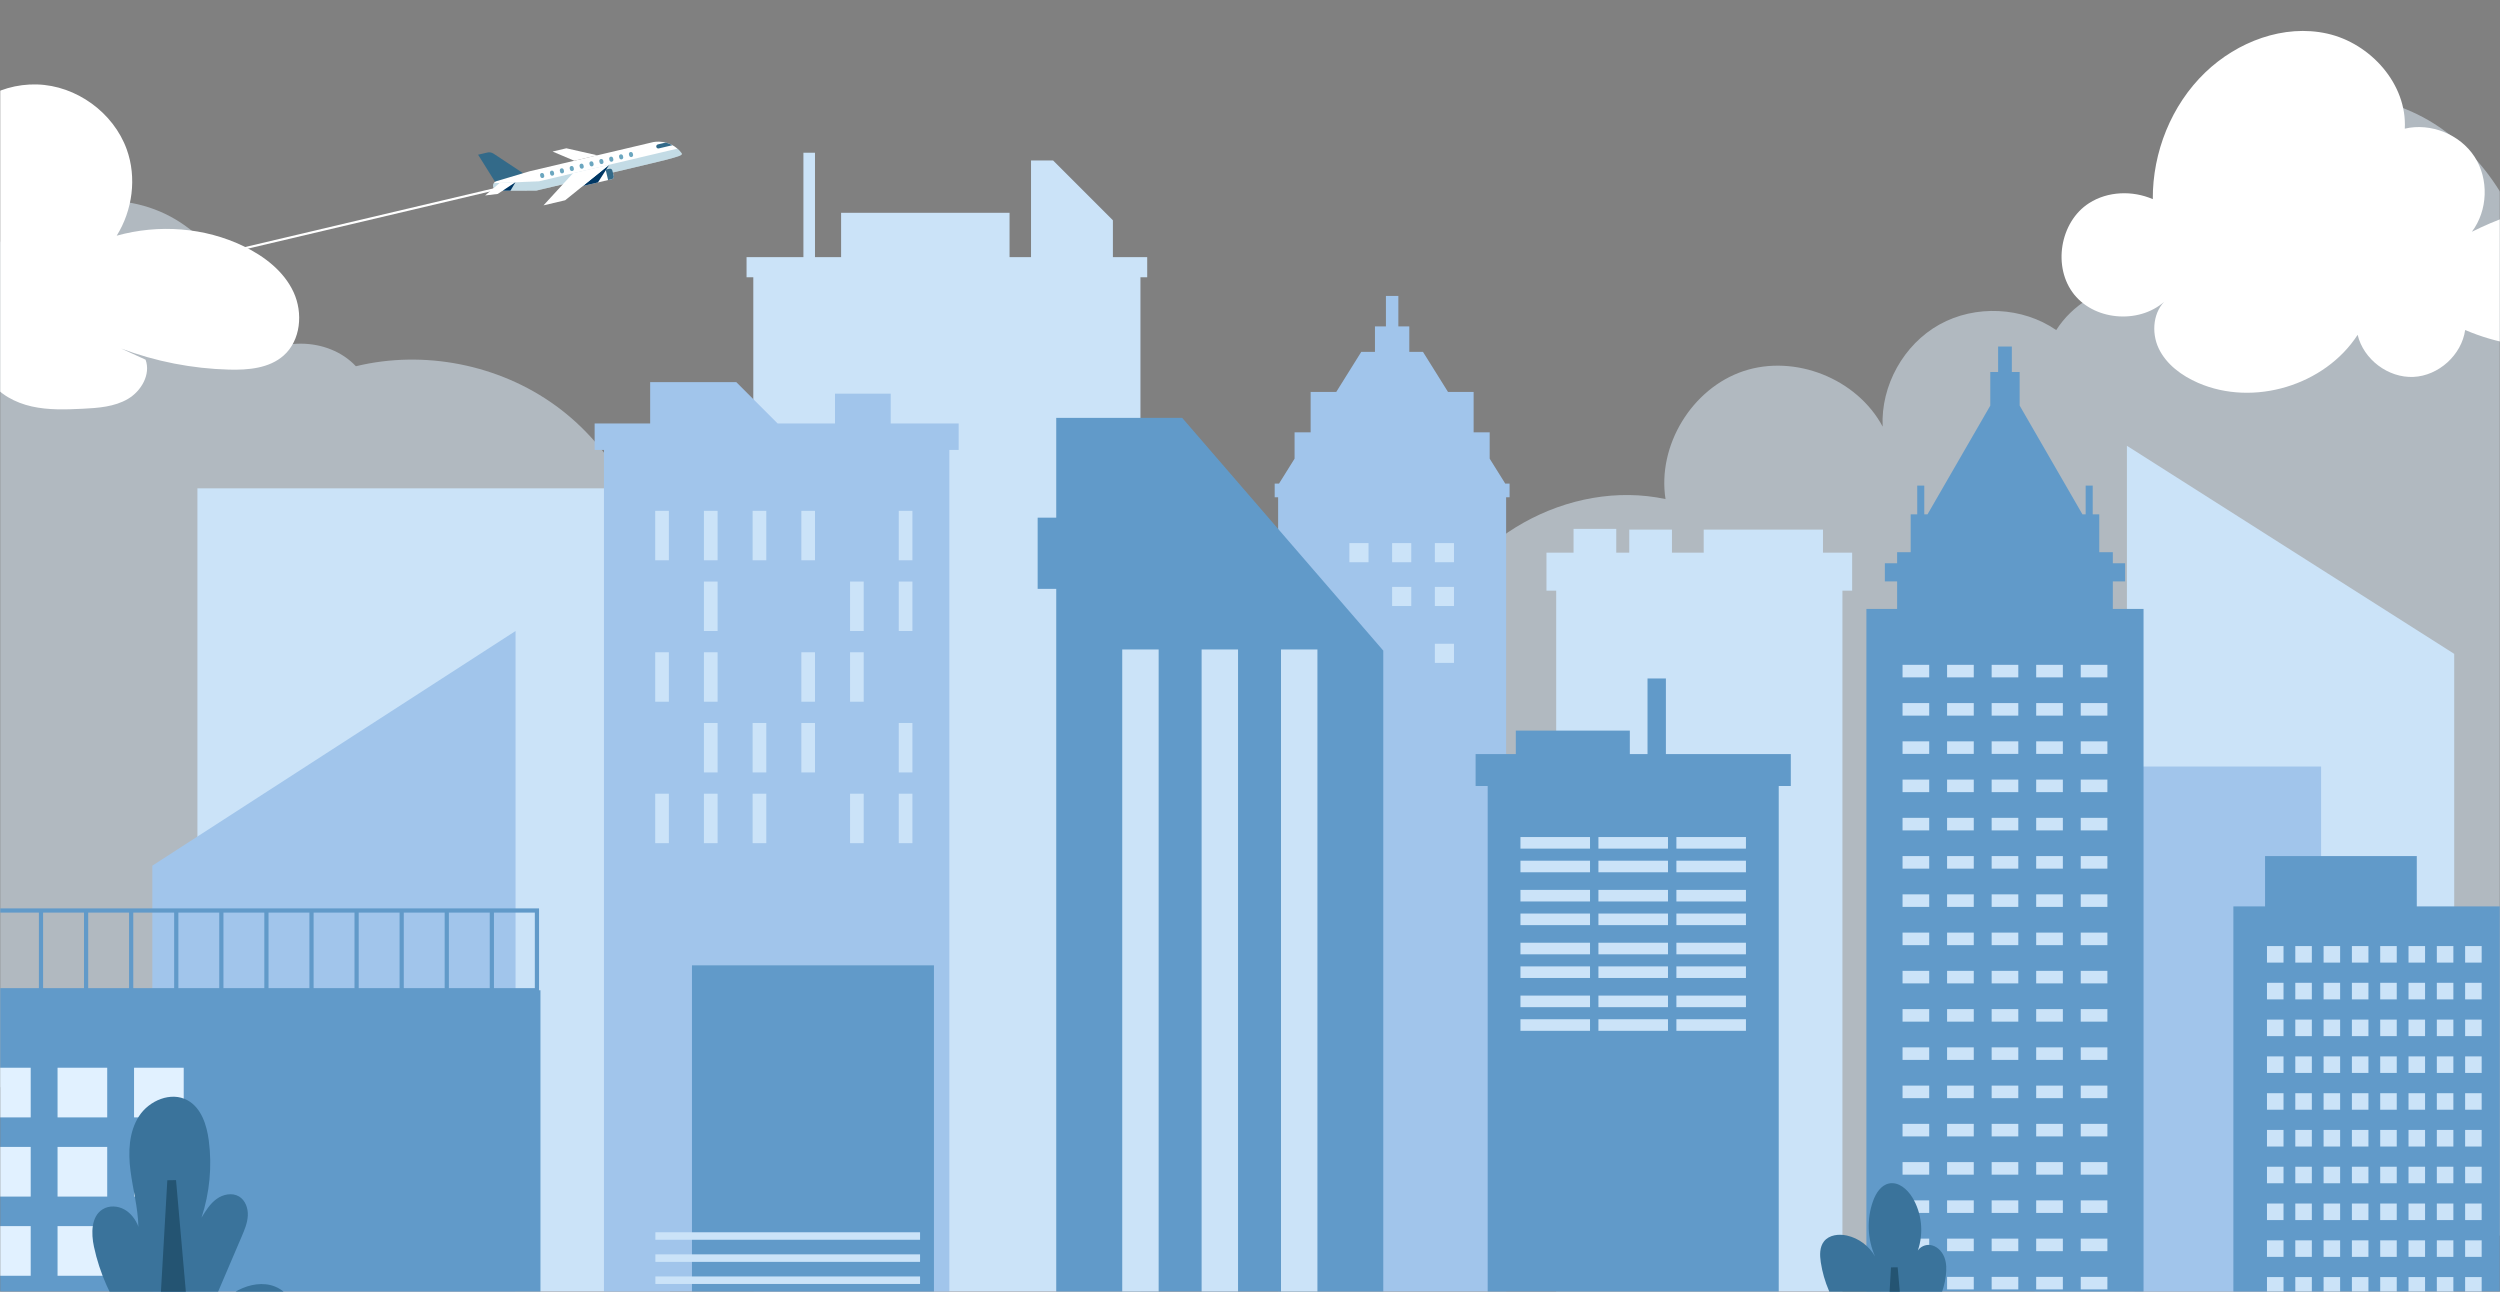 <svg width="1200" height="620" viewBox="0 0 1200 620" fill="none" xmlns="http://www.w3.org/2000/svg">
<rect x="0" y="0" width="1200" height="620" fill="#808080" stroke="none"/>
<mask id="mask0_25_5133" style="mask-type:luminance" maskUnits="userSpaceOnUse" x="0" y="0" width="1200" height="800">
<path d="M1200 0H0V800H1200V0Z" fill="white"/>
</mask>
<g mask="url(#mask0_25_5133)">
<g opacity="0.5">
<path d="M1170.82 60.973C1143.95 42.632 1105.7 39.989 1079.16 58.787C1052.6 77.585 1043.15 118.675 1062.57 144.776C1039.6 127.491 1002.45 134.203 986.989 158.432C970.768 147.261 948.171 146.181 930.958 155.752C913.746 165.323 902.741 185.091 903.674 204.763C891.406 181.774 861.582 169.888 836.866 178.137C812.149 186.387 795.445 213.805 799.446 239.553C753.267 229.697 702.002 258.369 686.224 302.875C670.446 347.381 692.21 401.939 734.285 423.369C704.088 457.094 708.635 515.848 743.659 544.526C778.685 573.205 837.181 566.067 864.283 529.808C853.747 555.947 863.904 587.512 884.552 606.694C905.198 625.877 934.387 633.861 962.57 633.613C1022.59 633.085 1080.71 595.267 1105.5 540.611C1097.58 558.086 1107.4 579.888 1123.6 590.176C1139.79 600.462 1160.38 601.266 1179.31 598.112C1232.92 589.176 1280.16 549.006 1297.59 497.52C1315.02 446.034 1301.89 385.433 1264.73 345.768C1303.96 304.193 1312.86 236.965 1285.8 186.614C1277.84 171.797 1265.94 158.377 1251.41 149.742C1241.04 143.577 1227.56 141.894 1219.47 132.361C1211.32 122.755 1209.02 107.901 1202.94 96.963C1195.05 82.781 1184.27 70.152 1170.82 60.973Z" fill="#E1F1FF"/>
<path d="M-94.032 66.408C-67.194 63.674 -39.723 82.183 -32.176 108.083C-30.214 99.339 -19.872 93.534 -11.386 96.414C-2.899 99.294 1.773 110.197 -1.994 118.328C17.984 96.619 52.525 89.93 79.163 102.608C105.802 115.286 122.392 146.312 118.144 175.506C131.752 161.331 157.386 161.472 170.837 175.797C203.462 167.861 239.426 174.936 266.614 194.637C293.803 214.338 311.727 246.309 314.347 279.782C340.478 262.512 374.942 258.56 404.304 269.467C433.666 280.374 457.192 305.87 465.709 336.011C486.386 317.574 519.947 318.938 542.818 334.571C565.688 350.205 578.778 377.181 583.586 404.462C588.394 431.744 585.886 459.723 583.365 487.31C581.702 505.507 579.931 524.118 572.243 540.694C564.555 557.27 549.664 571.701 531.496 573.661C513.157 606.834 468.915 613.915 431.014 613.338C312.264 611.53 194.43 570.626 100.102 498.467C44.246 525.824 -22.776 529.429 -81.243 508.221C-139.71 487.013 -188.837 441.278 -214.165 384.474C-217.989 390.962 -228.378 390.326 -233.766 385.066C-239.155 379.805 -240.773 371.874 -241.845 364.419C-250.238 306.021 -240.701 245.17 -214.843 192.141C-200.163 162.034 -180.73 138.926 -155.014 117.893C-145.032 109.728 -141.354 98.432 -133.464 88.603C-123.792 76.558 -109.522 67.986 -94.032 66.408Z" fill="#E1F1FF"/>
</g>
</g>
<mask id="mask1_25_5133" style="mask-type:luminance" maskUnits="userSpaceOnUse" x="0" y="0" width="1200" height="800">
<path d="M1200 0H0V800H1200V0Z" fill="white"/>
</mask>
<g mask="url(#mask1_25_5133)">
<path d="M534.192 123.414V105.734L505.486 77.029H494.893V123.414H484.585V102.154H403.731V123.414H391.197V73.323H385.64V123.414H358.344V133.078H361.585V762.435H547.413V133.078H550.654V123.414H534.192Z" fill="#CBE3F8"/>
<path d="M321.517 234.387H94.755V762.435H321.517V234.387Z" fill="#CBE3F8"/>
<path d="M1178.02 762.435H1020.92V213.976L1178.02 313.85V762.435Z" fill="#CBE3F8"/>
<path d="M889.029 265.278H875.035V254.197H817.779V265.278H802.542V254.197H782.04V265.278H775.805V253.843H755.304V265.278H742.304V283.51H746.97V762.435H884.363V283.51H889.029V265.278Z" fill="#CBE3F8"/>
<path d="M1114.12 367.952H976.725V759.725H1114.12V367.952Z" fill="#A1C5EB"/>
<path d="M247.462 762.79H73.115V415.52L247.462 302.88V762.79Z" fill="#A1C5EB"/>
<path d="M460.162 203.273H427.541V188.968H400.798V203.273H373.275L353.422 183.421H312.077V203.273H285.427V215.974H289.896V762.79H455.694V215.974H460.162V203.273Z" fill="#A1C5EB"/>
<path d="M321.056 268.934H314.502V245.2H321.056V268.934ZM344.437 245.2H337.883V268.934H344.437V245.2ZM367.816 245.2H361.262V268.934H367.816V245.2ZM391.197 245.2H384.643V268.934H391.197V245.2ZM437.957 245.2H431.403V268.934H437.957V245.2ZM344.437 279.146H337.883V302.88H344.437V279.146ZM414.578 279.146H408.024V302.88H414.578V279.146ZM437.957 279.146H431.403V302.88H437.957V279.146ZM321.056 313.09H314.502V336.824H321.056V313.09ZM344.437 313.09H337.883V336.824H344.437V313.09ZM391.197 313.09H384.643V336.824H391.197V313.09ZM414.578 313.09H408.024V336.824H414.578V313.09ZM344.437 347.035H337.883V370.77H344.437V347.035ZM367.816 347.035H361.262V370.77H367.816V347.035ZM391.197 347.035H384.643V370.77H391.197V347.035ZM437.957 347.035H431.403V370.77H437.957V347.035ZM321.056 380.981H314.502V404.715H321.056V380.981ZM344.437 380.981H337.883V404.715H344.437V380.981ZM367.816 380.981H361.262V404.715H367.816V380.981ZM414.578 380.981H408.024V404.715H414.578V380.981ZM437.957 380.981H431.403V404.715H437.957V380.981Z" fill="#CBE3F8"/>
<path d="M724.595 232.126H722.52L715.046 220.16V207.52H707.338V188.133H695.045L683.03 168.894H676.462V156.666H671.205V142.051H665.24V156.666H659.982V168.894H653.414L641.4 188.133H629.106V207.52H621.398V220.16L613.923 232.126H611.848V238.688H613.504V762.79H722.941V238.688H724.595V232.126Z" fill="#A1C5EB"/>
<path d="M697.912 269.869H688.731V260.688H697.912V269.869ZM697.912 281.707H688.731V290.888H697.912V281.707ZM697.912 309.008H688.731V318.189H697.912V309.008ZM677.403 260.689H668.222V269.87H677.403V260.689ZM677.403 281.707H668.222V290.888H677.403V281.707ZM656.893 260.689H647.712V269.87H656.893V260.689Z" fill="#CBE3F8"/>
<path d="M448.297 463.358H332.142V762.792H448.297V463.358Z" fill="#619AC9"/>
<path d="M259.419 475.33H-2.966V762.79H259.419V475.33Z" fill="#619AC9"/>
<path d="M237.098 436.034H235.077H215.456H213.435H193.814H191.794H172.176H170.155H150.536H148.515H128.896H126.875H107.256H105.235H85.614H83.594H63.974H61.954H42.334H40.314H20.693H18.672H-2.966V476.344H18.672H20.693H40.314H42.334H61.954H63.974H83.594H85.614H105.234H107.254H126.875H128.896H148.517H150.538H170.158H172.179H191.798H193.819H213.44H215.461H235.082H237.102H258.742V436.034H237.098ZM18.672 474.317H-0.946V438.062H18.672V474.317ZM40.314 474.317H20.693V438.062H40.314V474.317ZM61.954 474.317H42.334V438.062H61.954V474.317ZM83.594 474.317H63.974V438.062H83.594V474.317ZM105.235 474.317H85.614V438.062H105.234L105.235 474.317ZM126.875 474.317H107.256V438.062H126.877L126.875 474.317ZM148.515 474.317H128.896V438.062H148.517L148.515 474.317ZM170.157 474.317H150.536V438.062H170.157V474.317ZM191.795 474.317H172.176V438.062H191.795V474.317ZM213.437 474.317H193.816V438.062H213.437V474.317ZM235.077 474.317H215.456V438.062H235.077V474.317ZM256.717 474.317H237.098V438.062H256.717V474.317Z" fill="#619AC9"/>
<path d="M14.739 536.349H-9.098V512.512H14.739V536.349ZM51.461 512.51H27.624V536.347H51.461V512.51ZM88.182 512.51H64.344V536.347H88.181L88.182 512.51ZM14.739 550.522H-9.098V574.358H14.739V550.522ZM51.461 550.522H27.624V574.358H51.461V550.522ZM88.182 550.522H64.344V574.358H88.181L88.182 550.522ZM14.739 588.533H-9.098V612.37H14.739V588.533ZM51.461 588.533H27.624V612.37H51.461V588.533ZM88.182 588.533H64.344V612.37H88.181L88.182 588.533Z" fill="#E1F1FF"/>
<path d="M859.589 361.938H799.632V325.678H790.809V361.938H782.318V350.691H727.592V361.938H708.288V377.288H714.085V762.79H853.792V377.288H859.589V361.938Z" fill="#619AC9"/>
<path d="M763.208 407.336H729.821V401.779H763.208V407.336ZM763.208 413.134H729.821V418.691H763.208V413.134ZM800.632 401.781H767.245V407.338H800.632V401.781ZM800.632 413.134H767.245V418.691H800.632V413.134ZM838.056 401.781H804.669V407.338H838.056V401.781ZM838.056 413.134H804.669V418.691H838.056V413.134ZM763.208 427.147H729.821V432.704H763.208V427.147ZM763.208 438.502H729.821V444.059H763.208V438.502ZM800.632 427.147H767.245V432.704H800.632V427.147ZM800.632 438.502H767.245V444.059H800.632V438.502ZM838.056 427.147H804.669V432.704H838.056V427.147ZM838.056 438.502H804.669V444.059H838.056V438.502ZM763.208 452.515H729.821V458.072H763.208V452.515ZM763.208 463.87H729.821V469.427H763.208V463.87ZM800.632 452.515H767.245V458.072H800.632V452.515ZM800.632 463.87H767.245V469.427H800.632V463.87ZM838.056 452.515H804.669V458.072H838.056V452.515ZM838.056 463.87H804.669V469.427H838.056V463.87ZM763.208 477.883H729.821V483.44H763.208V477.883ZM763.208 489.237H729.821V494.794H763.208V489.237ZM800.632 477.883H767.245V483.44H800.632V477.883ZM800.632 489.237H767.245V494.794H800.632V489.237ZM838.056 477.883H804.669V483.44H838.056V477.883ZM838.056 489.237H804.669V494.794H838.056V489.237Z" fill="#CBE3F8"/>
<path d="M1160.06 435.07V410.91H1087.23V435.07H1072.02V762.79H1207.34V435.07H1160.06Z" fill="#619AC9"/>
<path d="M1096.09 462.042H1088.15V454.102H1096.09V462.042ZM1109.68 454.102H1101.74V462.042H1109.68V454.102ZM1123.26 454.102H1115.32V462.042H1123.26V454.102ZM1136.85 454.102H1128.91V462.042H1136.85V454.102ZM1150.44 454.102H1142.5V462.042H1150.44V454.102ZM1164.03 454.102H1156.09V462.042H1164.03V454.102ZM1177.62 454.102H1169.68V462.042H1177.62V454.102ZM1191.2 454.102H1183.26V462.042H1191.2V454.102ZM1096.09 471.757H1088.15V479.696H1096.09V471.757ZM1109.68 471.757H1101.74V479.696H1109.68V471.757ZM1123.26 471.757H1115.32V479.696H1123.26V471.757ZM1136.85 471.757H1128.91V479.696H1136.85V471.757ZM1150.44 471.757H1142.5V479.696H1150.44V471.757ZM1164.03 471.757H1156.09V479.696H1164.03V471.757ZM1177.62 471.757H1169.68V479.696H1177.62V471.757ZM1191.2 471.757H1183.26V479.696H1191.2V471.757ZM1096.09 489.413H1088.15V497.352H1096.09V489.413ZM1109.68 489.413H1101.74V497.352H1109.68V489.413ZM1123.26 489.413H1115.32V497.352H1123.26V489.413ZM1136.85 489.413H1128.91V497.352H1136.85V489.413ZM1150.44 489.413H1142.5V497.352H1150.44V489.413ZM1164.03 489.413H1156.09V497.352H1164.03V489.413ZM1177.62 489.413H1169.68V497.352H1177.62V489.413ZM1191.2 489.413H1183.26V497.352H1191.2V489.413ZM1096.09 507.069H1088.15V515.008H1096.09V507.069ZM1109.68 507.069H1101.74V515.008H1109.68V507.069ZM1123.26 507.069H1115.32V515.008H1123.26V507.069ZM1136.85 507.069H1128.91V515.008H1136.85V507.069ZM1150.44 507.069H1142.5V515.008H1150.44V507.069ZM1164.03 507.069H1156.09V515.008H1164.03V507.069ZM1177.62 507.069H1169.68V515.008H1177.62V507.069ZM1191.2 507.069H1183.26V515.008H1191.2V507.069ZM1096.09 524.725H1088.15V532.664H1096.09V524.725ZM1109.68 524.725H1101.74V532.664H1109.68V524.725ZM1123.26 524.725H1115.32V532.664H1123.26V524.725ZM1136.85 524.725H1128.91V532.664H1136.85V524.725ZM1150.44 524.725H1142.5V532.664H1150.44V524.725ZM1164.03 524.725H1156.09V532.664H1164.03V524.725ZM1177.62 524.725H1169.68V532.664H1177.62V524.725ZM1191.2 524.725H1183.26V532.664H1191.2V524.725ZM1096.09 542.381H1088.15V550.32H1096.09V542.381ZM1109.68 542.381H1101.74V550.32H1109.68V542.381ZM1123.26 542.381H1115.32V550.32H1123.26V542.381ZM1136.85 542.381H1128.91V550.32H1136.85V542.381ZM1150.44 542.381H1142.5V550.32H1150.44V542.381ZM1164.03 542.381H1156.09V550.32H1164.03V542.381ZM1177.62 542.381H1169.68V550.32H1177.62V542.381ZM1191.2 542.381H1183.26V550.32H1191.2V542.381ZM1096.09 560.037H1088.15V567.976H1096.09V560.037ZM1109.68 560.037H1101.74V567.976H1109.68V560.037ZM1123.26 560.037H1115.32V567.976H1123.26V560.037ZM1136.85 560.037H1128.91V567.976H1136.85V560.037ZM1150.44 560.037H1142.5V567.976H1150.44V560.037ZM1164.03 560.037H1156.09V567.976H1164.03V560.037ZM1177.62 560.037H1169.68V567.976H1177.62V560.037ZM1191.2 560.037H1183.26V567.976H1191.2V560.037ZM1096.09 577.693H1088.15V585.632H1096.09V577.693ZM1109.68 577.693H1101.74V585.632H1109.68V577.693ZM1123.26 577.693H1115.32V585.632H1123.26V577.693ZM1136.85 577.693H1128.91V585.632H1136.85V577.693ZM1150.44 577.693H1142.5V585.632H1150.44V577.693ZM1164.03 577.693H1156.09V585.632H1164.03V577.693ZM1177.62 577.693H1169.68V585.632H1177.62V577.693ZM1191.2 577.693H1183.26V585.632H1191.2V577.693ZM1096.09 595.349H1088.15V603.288H1096.09V595.349ZM1109.68 595.349H1101.74V603.288H1109.68V595.349ZM1123.26 595.349H1115.32V603.288H1123.26V595.349ZM1136.85 595.349H1128.91V603.288H1136.85V595.349ZM1150.44 595.349H1142.5V603.288H1150.44V595.349ZM1164.03 595.349H1156.09V603.288H1164.03V595.349ZM1177.62 595.349H1169.68V603.288H1177.62V595.349ZM1191.2 595.349H1183.26V603.288H1191.2V595.349ZM1096.09 613.005H1088.15V620.944H1096.09V613.005ZM1109.68 613.005H1101.74V620.944H1109.68V613.005ZM1123.26 613.005H1115.32V620.944H1123.26V613.005ZM1136.85 613.005H1128.91V620.944H1136.85V613.005ZM1150.44 613.005H1142.5V620.944H1150.44V613.005ZM1164.03 613.005H1156.09V620.944H1164.03V613.005ZM1177.62 613.005H1169.68V620.944H1177.62V613.005ZM1191.2 613.005H1183.26V620.944H1191.2V613.005ZM1096.09 630.659H1088.15V638.598H1096.09V630.659ZM1109.68 630.659H1101.74V638.598H1109.68V630.659ZM1123.26 630.659H1115.32V638.598H1123.26V630.659ZM1136.85 630.659H1128.91V638.598H1136.85V630.659ZM1150.44 630.659H1142.5V638.598H1150.44V630.659ZM1164.03 630.659H1156.09V638.598H1164.03V630.659ZM1177.62 630.659H1169.68V638.598H1177.62V630.659ZM1191.2 630.659H1183.26V638.598H1191.2V630.659ZM1096.09 648.315H1088.15V656.254H1096.09V648.315ZM1109.68 648.315H1101.74V656.254H1109.68V648.315ZM1123.26 648.315H1115.32V656.254H1123.26V648.315ZM1136.85 648.315H1128.91V656.254H1136.85V648.315ZM1150.44 648.315H1142.5V656.254H1150.44V648.315ZM1164.03 648.315H1156.09V656.254H1164.03V648.315ZM1177.62 648.315H1169.68V656.254H1177.62V648.315ZM1191.2 648.315H1183.26V656.254H1191.2V648.315ZM1096.09 665.971H1088.15V673.91H1096.09V665.971ZM1109.68 665.971H1101.74V673.91H1109.68V665.971ZM1123.26 665.971H1115.32V673.91H1123.26V665.971ZM1136.85 665.971H1128.91V673.91H1136.85V665.971ZM1150.44 665.971H1142.5V673.91H1150.44V665.971ZM1164.03 665.971H1156.09V673.91H1164.03V665.971ZM1177.62 665.971H1169.68V673.91H1177.62V665.971ZM1191.2 665.971H1183.26V673.91H1191.2V665.971ZM1096.09 683.627H1088.15V691.566H1096.09V683.627ZM1109.68 683.627H1101.74V691.566H1109.68V683.627ZM1123.26 683.627H1115.32V691.566H1123.26V683.627ZM1136.85 683.627H1128.91V691.566H1136.85V683.627ZM1150.44 683.627H1142.5V691.566H1150.44V683.627ZM1164.03 683.627H1156.09V691.566H1164.03V683.627ZM1177.62 683.627H1169.68V691.566H1177.62V683.627ZM1191.2 683.627H1183.26V691.566H1191.2V683.627ZM1096.09 701.283H1088.15V709.222H1096.09V701.283ZM1109.68 701.283H1101.74V709.222H1109.68V701.283ZM1123.26 701.283H1115.32V709.222H1123.26V701.283ZM1136.85 701.283H1128.91V709.222H1136.85V701.283ZM1150.44 701.283H1142.5V709.222H1150.44V701.283ZM1164.03 701.283H1156.09V709.222H1164.03V701.283ZM1177.62 701.283H1169.68V709.222H1177.62V701.283ZM1191.2 701.283H1183.26V709.222H1191.2V701.283Z" fill="#CBE3F8"/>
<path d="M1014.16 292.286V279.078H1020.05V270.381H1014.16V265.043H1007.65V246.866H1004.5V233.094H1001.12V246.866H999.56L969.434 194.683V178.574H965.685V166.334H959.09V178.574H955.341V194.683L925.213 246.866H923.651V233.094H920.269V246.866H917.126V265.043H910.61V270.381H904.726V279.078H910.61V292.286H895.872V762.79H910.61H1014.16H1028.9V292.286H1014.16Z" fill="#619AC9"/>
<path d="M926.021 325.142H913.221V319.12H926.021V325.142ZM947.405 319.12H934.605V325.142H947.405V319.12ZM968.787 319.12H955.987V325.142H968.787V319.12ZM990.168 319.12H977.368V325.142H990.168V319.12ZM1011.55 319.12H998.75V325.142H1011.55V319.12ZM926.021 337.48H913.221V343.504H926.021V337.48ZM947.405 337.48H934.605V343.504H947.405V337.48ZM968.787 337.48H955.987V343.504H968.787V337.48ZM990.168 337.48H977.368V343.504H990.168V337.48ZM1011.55 337.48H998.75V343.504H1011.55V337.48ZM926.021 355.842H913.221V361.866H926.021V355.842ZM947.405 355.842H934.605V361.866H947.405V355.842ZM968.787 355.842H955.987V361.866H968.787V355.842ZM990.168 355.842H977.368V361.866H990.168V355.842ZM1011.55 355.842H998.75V361.866H1011.55V355.842ZM926.021 374.203H913.221V380.226H926.021V374.203ZM947.405 374.203H934.605V380.226H947.405V374.203ZM968.787 374.203H955.987V380.226H968.787V374.203ZM990.168 374.203H977.368V380.226H990.168V374.203ZM1011.55 374.203H998.75V380.226H1011.55V374.203ZM926.021 392.565H913.221V398.587H926.021V392.565ZM947.405 392.565H934.605V398.587H947.405V392.565ZM968.787 392.565H955.987V398.587H968.787V392.565ZM990.168 392.565H977.368V398.587H990.168V392.565ZM1011.55 392.565H998.75V398.587H1011.55V392.565ZM926.021 410.925H913.221V416.947H926.021V410.925ZM947.405 410.925H934.605V416.947H947.405V410.925ZM968.787 410.925H955.987V416.947H968.787V410.925ZM990.168 410.925H977.368V416.947H990.168V410.925ZM1011.55 410.925H998.75V416.947H1011.55V410.925ZM926.021 429.286H913.221V435.31H926.021V429.286ZM947.405 429.286H934.605V435.31H947.405V429.286ZM968.787 429.286H955.987V435.31H968.787V429.286ZM990.168 429.286H977.368V435.31H990.168V429.286ZM1011.55 429.286H998.75V435.31H1011.55V429.286ZM926.021 447.648H913.221V453.672H926.021V447.648ZM947.405 447.648H934.605V453.672H947.405V447.648ZM968.787 447.648H955.987V453.672H968.787V447.648ZM990.168 447.648H977.368V453.672H990.168V447.648ZM1011.55 447.648H998.75V453.672H1011.55V447.648ZM926.021 466.008H913.221V472.03H926.021V466.008ZM947.405 466.008H934.605V472.03H947.405V466.008ZM968.787 466.008H955.987V472.03H968.787V466.008ZM990.168 466.008H977.368V472.03H990.168V466.008ZM1011.55 466.008H998.75V472.03H1011.55V466.008ZM926.021 484.37H913.221V490.392H926.021V484.37ZM947.405 484.37H934.605V490.392H947.405V484.37ZM968.787 484.37H955.987V490.392H968.787V484.37ZM990.168 484.37H977.368V490.392H990.168V484.37ZM1011.55 484.37H998.75V490.392H1011.55V484.37ZM926.021 502.731H913.221V508.754H926.021V502.731ZM947.405 502.731H934.605V508.754H947.405V502.731ZM968.787 502.731H955.987V508.754H968.787V502.731ZM990.168 502.731H977.368V508.754H990.168V502.731ZM1011.55 502.731H998.75V508.754H1011.55V502.731ZM926.021 521.093H913.221V527.115H926.021V521.093ZM947.405 521.093H934.605V527.115H947.405V521.093ZM968.787 521.093H955.987V527.115H968.787V521.093ZM990.168 521.093H977.368V527.115H990.168V521.093ZM1011.55 521.093H998.75V527.115H1011.55V521.093ZM926.021 539.454H913.221V545.477H926.021V539.454ZM947.405 539.454H934.605V545.477H947.405V539.454ZM968.787 539.454H955.987V545.477H968.787V539.454ZM990.168 539.454H977.368V545.477H990.168V539.454ZM1011.55 539.454H998.75V545.477H1011.55V539.454ZM926.021 557.814H913.221V563.838H926.021V557.814ZM947.405 557.814H934.605V563.838H947.405V557.814ZM968.787 557.814H955.987V563.838H968.787V557.814ZM990.168 557.814H977.368V563.838H990.168V557.814ZM1011.55 557.814H998.75V563.838H1011.55V557.814ZM926.021 576.176H913.221V582.2H926.021V576.176ZM947.405 576.176H934.605V582.2H947.405V576.176ZM968.787 576.176H955.987V582.2H968.787V576.176ZM990.168 576.176H977.368V582.2H990.168V576.176ZM1011.55 576.176H998.75V582.2H1011.55V576.176ZM926.021 594.538H913.221V600.56H926.021V594.538ZM947.405 594.538H934.605V600.56H947.405V594.538ZM968.787 594.538H955.987V600.56H968.787V594.538ZM990.168 594.538H977.368V600.56H990.168V594.538ZM1011.55 594.538H998.75V600.56H1011.55V594.538ZM926.021 612.898H913.221V618.92H926.021V612.898ZM947.405 612.898H934.605V618.92H947.405V612.898ZM968.787 612.898H955.987V618.92H968.787V612.898ZM990.168 612.898H977.368V618.92H990.168V612.898ZM1011.55 612.898H998.75V618.92H1011.55V612.898Z" fill="#CBE3F8"/>
<path d="M567.437 200.563H506.99V248.49H498.075V282.662H506.99V762.79H663.976V312.299L567.437 200.563Z" fill="#619AC9"/>
<path d="M556.155 762.224H538.672V311.733H556.155V762.224ZM594.259 311.733H576.776V762.224H594.259V311.733ZM632.363 311.733H614.88V762.224H632.363V311.733Z" fill="#CBE3F8"/>
</g>
<mask id="mask2_25_5133" style="mask-type:luminance" maskUnits="userSpaceOnUse" x="0" y="0" width="1200" height="800">
<path d="M1200 0H0V800H1200V0Z" fill="white"/>
</mask>
<g mask="url(#mask2_25_5133)">
<path d="M1259.71 111.301C1250.28 102.322 1236.55 98.861 1223.56 99.754C1210.57 100.645 1198.17 105.472 1186.5 111.243C1194.21 101.026 1194.74 85.936 1187.76 75.201C1180.77 64.469 1166.77 58.837 1154.3 61.752C1155.46 40.438 1137.9 20.784 1117.07 16.128C1096.23 11.472 1073.89 19.997 1058.5 34.789C1042.23 50.434 1033.21 73.075 1033.34 95.592C1023.57 91.362 1011.73 91.763 1002.77 97.499C988.682 106.514 985.123 128.378 995.624 141.394C1006.12 154.41 1028.25 155.555 1040.04 143.696C1033.48 149.203 1032.5 159.515 1036.18 167.245C1039.86 174.974 1047.26 180.363 1055.1 183.782C1081.68 195.357 1115.91 185.043 1131.67 160.712C1134.47 172.507 1146.33 181.461 1158.44 180.918C1170.54 180.376 1181.56 170.397 1183.28 158.4C1198.22 164.821 1214.7 167.587 1230.91 166.389C1245.31 165.325 1261.03 159.909 1267.42 146.963C1273.19 135.291 1269.13 120.28 1259.71 111.301Z" fill="white"/>
<path d="M140.902 140.207C136.272 130.216 126.99 123.075 117.09 118.258C98.291 109.112 76.117 107.512 56.016 113.131C63.616 100.949 65.723 85.264 60.837 71.704C54.456 53.994 36.587 41.061 17.77 40.535C8.237 40.267 -1.39 42.992 -9.254 48.389C-20.712 56.253 -28.026 69.835 -28.282 83.73C-28.538 97.624 -21.731 111.467 -10.57 119.749C-24.206 110.823 -41.122 107.034 -57.264 109.293C-65.485 110.443 -74.766 114.451 -76.414 122.587C-77.509 127.989 -74.659 133.579 -70.538 137.239C-66.418 140.898 -61.182 143.002 -56.061 145.035C-66.282 143.314 -77.08 141.642 -86.765 145.333C-96.45 149.023 -104.107 160.168 -100.205 169.77C-96.384 179.17 -84.634 181.912 -74.595 183.381C-61.325 185.323 -47.699 187.255 -34.608 184.333C-24.094 181.987 -13.882 175.787 -8.501 166.719C-9.453 172.066 -8.118 177.936 -5.022 182.488C-0.435 189.234 7.31 193.32 15.27 195.101C23.23 196.882 31.493 196.602 39.64 196.203C47.12 195.837 54.914 195.287 61.376 191.503C67.838 187.719 72.451 179.675 69.872 172.645C65.963 170.861 62.056 169.079 58.149 167.295C74.67 173.506 92.23 176.941 109.875 177.415C119.141 177.663 129.21 176.797 136.149 170.653C144.39 163.354 145.533 150.197 140.902 140.207Z" fill="white"/>
</g>
<path d="M441.622 591.488H314.585V595.093H441.622V591.488Z" fill="#CBE3F8"/>
<path d="M441.623 602.093H314.586V605.698H441.623V602.093Z" fill="#CBE3F8"/>
<path d="M441.623 612.698H314.586V616.302H441.623V612.698Z" fill="#CBE3F8"/>
<path d="M953.098 628.322C950.066 623.805 943.64 622.658 938.421 624.197C933.203 625.736 928.904 629.371 924.774 632.914C929.79 627.192 933.046 619.947 933.995 612.398C934.379 609.338 934.376 606.136 933.21 603.282C932.043 600.426 929.522 597.978 926.462 597.59C924.2 597.302 921.779 598.426 920.546 600.27C923.45 591.917 922.522 582.275 917.891 574.725C915.47 570.778 911.234 567.11 906.704 568.074C902.862 568.891 900.45 572.709 899.104 576.397C895.978 584.968 896.312 594.747 900.018 603.085C897.192 598.08 892.192 594.354 886.589 593.078C882.672 592.187 878.006 592.714 875.518 595.867C873.354 598.611 873.458 602.478 873.982 605.934C875.41 615.307 879.294 624.259 885.014 631.814C880.71 631.122 876.275 631.883 872.973 634.658C869.715 637.395 868.016 641.728 868.003 645.984C867.99 650.24 869.542 654.402 871.88 657.958C876.541 665.046 884.246 669.813 892.459 671.938C900.672 674.062 909.37 673.717 917.698 672.106C927.006 670.304 936.195 666.829 943.374 660.635C950.554 654.442 955.507 645.262 955.165 635.787C955.074 633.171 954.555 630.493 953.098 628.322Z" fill="#3A739B"/>
<path d="M910.879 608.301L907.671 608.349L900.691 730.043L921.565 729.725L910.879 608.301Z" fill="#245472"/>
<path d="M131.921 617.51C126.302 615.293 119.797 616.467 114.43 619.242C109.064 622.016 104.613 626.243 100.24 630.413C105.493 618.128 110.747 605.842 116 593.557C117.385 590.317 118.792 586.989 118.953 583.469C119.115 579.949 117.773 576.138 114.753 574.318C111.453 572.33 107.027 573.256 103.918 575.533C100.809 577.81 98.726 581.187 96.721 584.478C100.638 572.608 101.843 559.851 100.221 547.456C99.24 539.96 96.645 531.802 90.027 528.146C82.139 523.786 71.576 528.219 66.702 535.8C61.829 543.381 61.486 553.026 62.63 561.965C63.773 570.906 66.237 579.701 66.414 588.712C65.093 585.355 62.821 582.274 59.664 580.525C56.507 578.776 52.414 578.542 49.334 580.421C43.693 583.859 43.715 592.003 45.105 598.462C47.819 611.062 53.153 623.09 60.67 633.56C53.129 624.498 37.808 624.029 29.043 631.914C20.28 639.798 18.784 654.166 24.856 664.272C34.219 679.851 54.272 685.186 70.942 688.05C95.485 692.266 120.613 681.365 134.712 660.586C139.368 653.725 143.32 645.998 143.597 637.712C143.87 629.426 139.633 620.554 131.921 617.51Z" fill="#3A739B"/>
<path d="M84.494 566.458L80.315 566.522L71.217 725.122L98.422 724.707L84.494 566.458Z" fill="#245472"/>
<path d="M237.722 90.767L21 141.932" stroke="white" stroke-width="1.063" stroke-miterlimit="10"/>
<path d="M251.095 83.143L236.912 73.755C236.027 73.17 234.94 72.976 233.908 73.22L229.487 74.263L238.616 88.855L251.095 83.143Z" fill="#336A89"/>
<path d="M254.144 82.231L313.411 68.239C313.411 68.239 321.597 66.307 327.08 73.424C327.986 74.824 326.895 75.081 294.261 82.786C266.319 89.383 257.369 91.496 257.369 91.496L239.025 91.529C236.328 91.534 235.767 87.723 238.351 86.951L254.144 82.231Z" fill="white"/>
<path opacity="0.41" d="M257.369 91.495L239.024 91.529C236.956 91.534 236.146 89.294 237.045 87.901L258.697 87.033L325.138 71.347C325.809 71.935 326.462 72.621 327.08 73.424C327.986 74.824 326.895 75.081 294.26 82.786C266.318 89.383 257.369 91.495 257.369 91.495Z" fill="#6BA6BF"/>
<path d="M277.121 89.905L293.709 85.989C294.353 85.837 294.751 85.192 294.599 84.548L293.964 81.858C293.813 81.214 293.167 80.816 292.524 80.968L275.936 84.884C275.292 85.035 274.894 85.681 275.046 86.325L275.681 89.014C275.833 89.658 276.478 90.056 277.121 89.905Z" fill="white"/>
<path d="M290.706 81.397L292.524 80.968C293.167 80.816 293.812 81.214 293.964 81.858L294.599 84.548C294.751 85.192 294.353 85.837 293.709 85.989L291.891 86.418L290.706 81.397Z" fill="#336A89"/>
<path d="M286.706 74.544L271.853 71.175L265.232 72.739L275.646 77.155L286.706 74.544Z" fill="white"/>
<path d="M247.416 87.486L238.923 93.085L232.874 93.821L239.84 87.789L247.416 87.486Z" fill="white"/>
<path d="M245.018 91.518L247.416 87.486L241.288 91.525L245.018 91.518Z" fill="#003764"/>
<path d="M292.459 79.062L287.016 87.569L279.667 89.304L292.459 79.062Z" fill="#003764"/>
<path d="M316.212 71.244C315.68 71.37 315.148 71.041 315.022 70.509C314.896 69.977 315.225 69.444 315.757 69.319L319.53 68.428C320.573 68.688 321.678 69.088 322.78 69.694L316.212 71.244Z" fill="#336A89"/>
<path d="M292.459 79.062L271.29 96.121L260.884 98.578L275.058 83.123L292.459 79.062Z" fill="white"/>
<path d="M303.169 75.378C303.68 75.257 303.998 74.741 303.878 74.231L303.748 73.681C303.628 73.171 303.112 72.852 302.602 72.973C302.091 73.093 301.773 73.609 301.893 74.119L302.023 74.669C302.143 75.179 302.66 75.498 303.169 75.378Z" fill="#6BA6BF"/>
<path d="M298.431 76.496C298.942 76.376 299.26 75.86 299.14 75.349L299.01 74.799C298.89 74.289 298.374 73.97 297.864 74.091C297.353 74.212 297.035 74.727 297.155 75.238L297.285 75.788C297.406 76.298 297.921 76.617 298.431 76.496Z" fill="#6BA6BF"/>
<path d="M293.694 77.614C294.204 77.494 294.523 76.978 294.403 76.468L294.273 75.918C294.153 75.407 293.637 75.088 293.126 75.209C292.616 75.33 292.297 75.846 292.418 76.356L292.547 76.906C292.667 77.416 293.184 77.735 293.694 77.614Z" fill="#6BA6BF"/>
<path d="M288.955 78.734C289.466 78.613 289.785 78.097 289.664 77.587L289.534 77.037C289.414 76.526 288.898 76.208 288.387 76.329C287.877 76.449 287.559 76.965 287.679 77.475L287.809 78.025C287.929 78.535 288.445 78.854 288.955 78.734Z" fill="#6BA6BF"/>
<path d="M284.217 79.852C284.728 79.731 285.046 79.215 284.926 78.705L284.797 78.155C284.676 77.645 284.16 77.326 283.65 77.446C283.14 77.567 282.821 78.082 282.942 78.593L283.071 79.143C283.191 79.653 283.707 79.972 284.217 79.852Z" fill="#6BA6BF"/>
<path d="M279.479 80.97C279.99 80.85 280.309 80.334 280.188 79.823L280.059 79.274C279.938 78.763 279.423 78.444 278.912 78.565C278.402 78.686 278.083 79.202 278.204 79.712L278.333 80.262C278.453 80.772 278.97 81.091 279.479 80.97Z" fill="#6BA6BF"/>
<path d="M274.741 82.089C275.252 81.968 275.57 81.452 275.45 80.942L275.32 80.392C275.2 79.882 274.684 79.563 274.173 79.684C273.663 79.804 273.344 80.32 273.465 80.83L273.594 81.38C273.715 81.891 274.231 82.209 274.741 82.089Z" fill="#6BA6BF"/>
<path d="M270.003 83.208C270.514 83.087 270.832 82.571 270.712 82.061L270.582 81.511C270.462 81.001 269.946 80.681 269.435 80.803C268.925 80.923 268.606 81.439 268.727 81.95L268.856 82.499C268.977 83.009 269.493 83.328 270.003 83.208Z" fill="#6BA6BF"/>
<path d="M265.265 84.326C265.775 84.206 266.094 83.69 265.973 83.179L265.844 82.629C265.724 82.119 265.208 81.8 264.697 81.921C264.187 82.041 263.868 82.557 263.988 83.068L264.118 83.618C264.239 84.128 264.755 84.447 265.265 84.326Z" fill="#6BA6BF"/>
<path d="M260.527 85.444C261.037 85.324 261.356 84.808 261.235 84.298L261.106 83.748C260.985 83.237 260.47 82.919 259.959 83.039C259.449 83.16 259.13 83.676 259.251 84.186L259.38 84.736C259.501 85.246 260.017 85.565 260.527 85.444Z" fill="#6BA6BF"/>
</svg>
